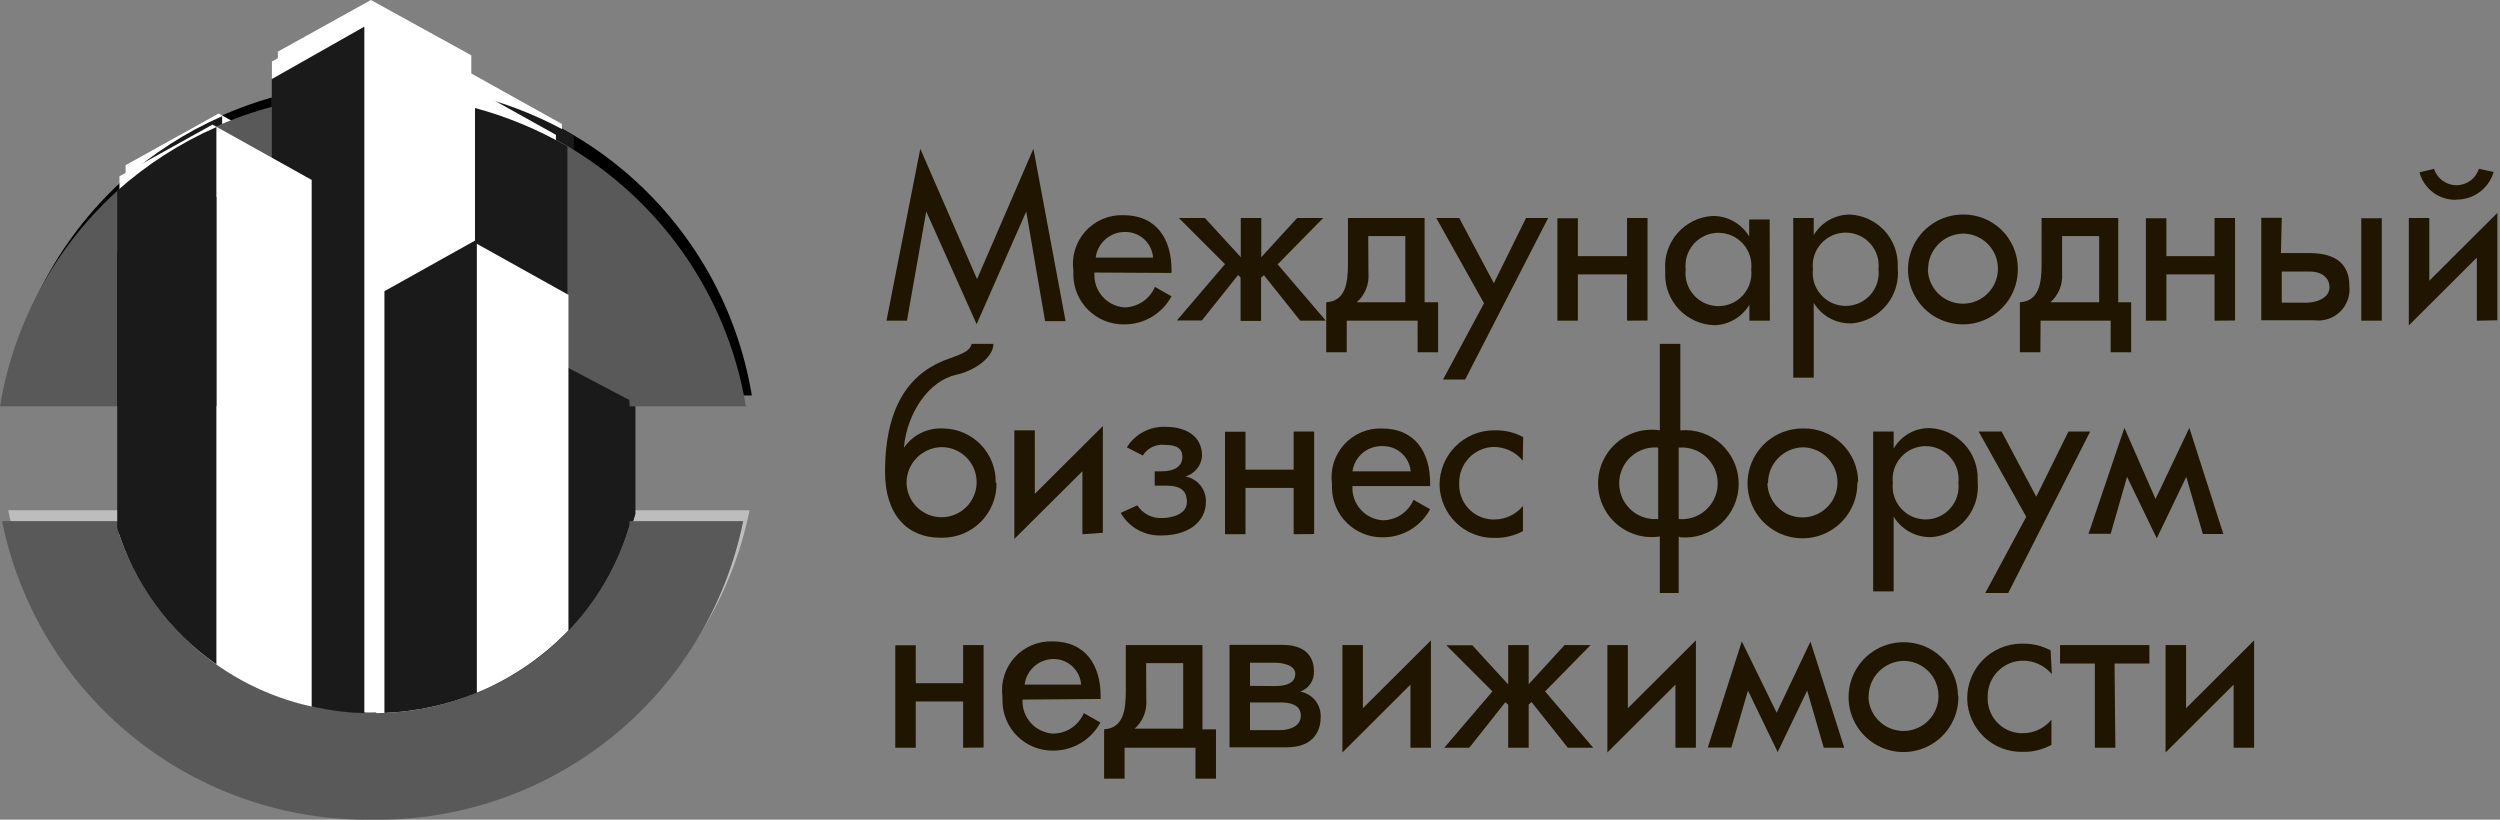 <svg width="122" height="40" viewBox="0 0 122 40" fill="none" xmlns="http://www.w3.org/2000/svg">
<rect x="0" y="0" width="122" height="40" fill="#808080" stroke="none"/>
<g clip-path="url(#clip0)">
<path d="M18.49 4.07C22.845 4.01 27.076 5.513 30.416 8.308C33.755 11.103 35.982 15.003 36.69 19.3H0.29C0.994 15.001 3.22 11.099 6.56 8.303C9.901 5.508 14.134 4.005 18.49 4.07Z" fill="black"/>
<path d="M36.58 24.9C35.736 29.057 33.467 32.788 30.163 35.448C26.86 38.109 22.731 39.532 18.49 39.47C14.25 39.529 10.121 38.106 6.819 35.446C3.516 32.786 1.246 29.056 0.4 24.9H36.58Z" fill="#BDBDBD"/>
<path d="M31 25.09V19L26.47 16.6L21.63 19.16V33.91C23.832 33.399 25.859 32.313 27.505 30.764C29.151 29.215 30.357 27.257 31 25.09Z" fill="#1A1A1A"/>
<path d="M31 25.09V19.09L26.49 16.58V31.58C28.656 29.962 30.239 27.684 31 25.09Z" fill="#1A1A1A"/>
<path d="M18.03 22.15L27.42 22.16V6.05L22.88 3.52L18.03 6.22V22.15Z" fill="white"/>
<path d="M28 19.3V6.62C26.586 5.798 25.069 5.166 23.49 4.74V19.3H28Z" fill="#1A1A1A"/>
<path d="M13.56 33.34V2.52L18.1 0L23 2.7V33.52C19.951 34.59 16.619 34.529 13.61 33.35L13.56 33.34Z" fill="white"/>
<path d="M17.13 34.21C15.905 34.087 14.704 33.794 13.56 33.34V3.28L18.08 0.77V34.26C17.763 34.267 17.445 34.25 17.13 34.21Z" fill="#1A1A1A"/>
<path d="M6.13 25.59V8.06L10.67 5.54L15.51 8.24V34C13.355 33.524 11.359 32.5 9.716 31.027C8.072 29.553 6.837 27.681 6.13 25.59Z" fill="white"/>
<path d="M6 25.24V11.8L10.84 9.08V31.89C8.524 30.281 6.819 27.938 6 25.24Z" fill="#1A1A1A"/>
<path d="M6 19.3V8.78C7.441 7.497 9.074 6.448 10.84 5.67V19.3H6Z" fill="#1A1A1A"/>
<path d="M18.66 34.26V13.7L23.2 11.18L28 13.88V30.23C26.788 31.488 25.338 32.491 23.735 33.183C22.131 33.875 20.406 34.241 18.66 34.26Z" fill="white"/>
<path d="M19 34.26V13.67L23.51 11.16V33.28C22.075 33.866 20.549 34.198 19 34.26Z" fill="#1A1A1A"/>
<path d="M18.2 4.61C22.553 4.549 26.783 6.052 30.123 8.844C33.462 11.637 35.69 15.535 36.4 19.83H0C0.705 15.532 2.93 11.631 6.271 8.837C9.612 6.043 13.845 4.543 18.2 4.61Z" fill="#595959"/>
<path d="M36.27 25.43C35.424 29.586 33.154 33.316 29.851 35.976C26.549 38.636 22.42 40.059 18.18 40C13.94 40.061 9.812 38.638 6.511 35.978C3.209 33.317 0.941 29.586 0.1 25.43H36.27Z" fill="#595959"/>
<path d="M30.71 25.62V19.52L26.17 17.13L21.33 19.69V34.43C23.533 33.921 25.561 32.838 27.209 31.291C28.857 29.743 30.065 27.786 30.71 25.62Z" fill="#1A1A1A"/>
<path d="M30.71 25.62V19.62L26.2 17.14V32.14C28.371 30.514 29.955 28.225 30.71 25.62Z" fill="#1A1A1A"/>
<path d="M17.74 22.68L27.13 22.69V6.58L22.59 4.05L17.74 6.75V22.68Z" fill="white"/>
<path d="M27.69 19.82V7.15C26.276 6.328 24.759 5.696 23.18 5.27V19.82H27.69Z" fill="#1A1A1A"/>
<path d="M13.27 33.85V3L17.81 0.53L22.66 3.23V34C19.613 35.076 16.281 35.023 13.27 33.85Z" fill="white"/>
<path d="M16.83 34.74C15.605 34.613 14.403 34.317 13.26 33.86V3.86L17.78 1.3V34.8C17.42 34.78 17.21 34.79 16.83 34.74Z" fill="#1A1A1A"/>
<path d="M5.83 26.12V8.6L10.37 6.08L15.21 8.78V34.48C13.06 34.009 11.069 32.992 9.426 31.528C7.783 30.064 6.545 28.201 5.83 26.12Z" fill="white"/>
<path d="M5.72 25.77V12.33L10.56 9.6V32.42C8.244 30.811 6.539 28.468 5.72 25.77Z" fill="#1A1A1A"/>
<path d="M5.72 19.82V9.31C7.161 8.027 8.794 6.977 10.56 6.2V19.82H5.72Z" fill="#1A1A1A"/>
<path d="M18.36 34.8V14.25L22.9 11.69L27.74 14.39V30.76C26.524 32.024 25.068 33.033 23.458 33.726C21.847 34.42 20.114 34.785 18.36 34.8Z" fill="white"/>
<path d="M18.76 34.79V14.21L23.27 11.69V33.81C21.835 34.396 20.309 34.728 18.76 34.79Z" fill="#1A1A1A"/>
<path d="M45.2 10.32L44.26 15.65H43.26L44.91 7.26L47.68 13.62L50.43 7.26L52 15.67H51L50.08 10.32L47.66 15.82L45.2 10.32Z" fill="#201600"/>
<path d="M53.41 13.3C53.377 13.718 53.511 14.132 53.783 14.45C54.055 14.769 54.442 14.967 54.86 15C55.18 14.998 55.493 14.902 55.76 14.725C56.026 14.547 56.235 14.295 56.36 14L57.17 14.46C56.944 14.878 56.609 15.226 56.2 15.468C55.792 15.709 55.325 15.834 54.85 15.83C54.529 15.834 54.211 15.775 53.914 15.656C53.616 15.537 53.345 15.361 53.116 15.137C52.886 14.913 52.703 14.646 52.577 14.352C52.451 14.057 52.384 13.741 52.38 13.42C52.38 13.347 52.38 13.273 52.38 13.2C52.333 12.857 52.362 12.507 52.464 12.176C52.567 11.845 52.74 11.54 52.972 11.283C53.205 11.026 53.49 10.822 53.81 10.687C54.129 10.552 54.474 10.488 54.82 10.5C56.45 10.5 57.17 11.68 57.17 13.17V13.32L53.41 13.3ZM56.27 12.57C56.244 12.224 56.087 11.902 55.83 11.669C55.573 11.436 55.236 11.311 54.89 11.32C54.542 11.32 54.205 11.447 53.944 11.677C53.682 11.907 53.514 12.225 53.47 12.57H56.27Z" fill="#201600"/>
<path d="M63.45 15.65L61.68 13.43L61.54 13.55V15.66H60.54V13.54L60.42 13.42L58.65 15.64H57.43L59.78 12.89L57.53 10.64H58.8L60.55 12.55V10.64H61.55V12.55L63.3 10.64H64.57L62.35 12.9L64.7 15.65H63.45Z" fill="#201600"/>
<path d="M65.72 17.19H64.72V14.75C65.65 14.69 65.78 13.84 65.78 12.89V10.64H69.52V14.75H70.18V17.19H69.18V15.65H65.72V17.19ZM66.78 13.33C66.802 13.595 66.762 13.861 66.663 14.107C66.564 14.354 66.409 14.574 66.21 14.75H68.58V11.52H66.77L66.78 13.33Z" fill="#201600"/>
<path d="M70.09 10.64H71.21L72.9 13.82L74.47 10.64H75.55L71.5 18.52H70.42L72.42 14.8L70.09 10.64Z" fill="#201600"/>
<path d="M79.4 15.65V13.39H77V15.65H76V10.65H77V12.5H79.4V10.64H80.4V15.64L79.4 15.65Z" fill="#201600"/>
<path d="M86.37 15.65H85.37V14.87C85.194 15.166 84.945 15.413 84.648 15.588C84.351 15.763 84.015 15.86 83.67 15.87C83.346 15.862 83.026 15.791 82.729 15.659C82.433 15.528 82.165 15.339 81.941 15.104C81.717 14.869 81.542 14.593 81.425 14.29C81.308 13.987 81.252 13.664 81.26 13.34C81.26 13.28 81.26 13.22 81.26 13.16C81.238 12.838 81.28 12.514 81.383 12.208C81.487 11.902 81.65 11.619 81.862 11.376C82.075 11.132 82.333 10.933 82.623 10.79C82.912 10.646 83.228 10.562 83.55 10.54H83.63C83.98 10.545 84.322 10.64 84.625 10.815C84.928 10.99 85.181 11.24 85.36 11.54V10.71H86.36L86.37 15.65ZM85.46 13.15C85.485 12.925 85.463 12.697 85.394 12.481C85.325 12.265 85.211 12.066 85.06 11.898C84.909 11.729 84.724 11.594 84.517 11.501C84.311 11.409 84.087 11.361 83.86 11.361C83.633 11.361 83.409 11.409 83.203 11.501C82.996 11.594 82.811 11.729 82.66 11.898C82.509 12.066 82.395 12.265 82.326 12.481C82.257 12.697 82.235 12.925 82.26 13.15C82.235 13.375 82.257 13.603 82.326 13.819C82.395 14.035 82.509 14.234 82.66 14.402C82.811 14.571 82.996 14.706 83.203 14.799C83.409 14.891 83.633 14.939 83.86 14.939C84.087 14.939 84.311 14.891 84.517 14.799C84.724 14.706 84.909 14.571 85.06 14.402C85.211 14.234 85.325 14.035 85.394 13.819C85.463 13.603 85.485 13.375 85.46 13.15Z" fill="#201600"/>
<path d="M88.51 11.47C88.692 11.167 88.948 10.916 89.254 10.741C89.561 10.566 89.907 10.473 90.26 10.47C90.906 10.496 91.516 10.777 91.957 11.251C92.397 11.725 92.632 12.353 92.61 13V13.08C92.642 13.403 92.609 13.729 92.515 14.04C92.421 14.351 92.266 14.639 92.06 14.89C91.853 15.141 91.6 15.349 91.313 15.501C91.027 15.654 90.713 15.749 90.39 15.78H90.21C89.866 15.768 89.53 15.67 89.233 15.495C88.936 15.321 88.688 15.075 88.51 14.78V18.43H87.51V10.64H88.51V11.47ZM91.67 13.14C91.695 12.915 91.673 12.687 91.604 12.471C91.535 12.255 91.421 12.056 91.27 11.888C91.119 11.719 90.934 11.584 90.727 11.491C90.52 11.399 90.296 11.351 90.07 11.351C89.844 11.351 89.62 11.399 89.413 11.491C89.206 11.584 89.021 11.719 88.87 11.888C88.719 12.056 88.605 12.255 88.536 12.471C88.467 12.687 88.445 12.915 88.47 13.14C88.445 13.365 88.467 13.593 88.536 13.809C88.605 14.025 88.719 14.223 88.87 14.392C89.021 14.561 89.206 14.696 89.413 14.789C89.62 14.881 89.844 14.929 90.07 14.929C90.296 14.929 90.52 14.881 90.727 14.789C90.934 14.696 91.119 14.561 91.27 14.392C91.421 14.223 91.535 14.025 91.604 13.809C91.673 13.593 91.695 13.365 91.67 13.14Z" fill="#201600"/>
<path d="M98.47 13.15C98.47 13.68 98.313 14.198 98.019 14.639C97.724 15.08 97.305 15.423 96.816 15.626C96.326 15.829 95.787 15.882 95.267 15.778C94.747 15.675 94.27 15.42 93.895 15.045C93.52 14.67 93.265 14.193 93.162 13.673C93.058 13.153 93.111 12.614 93.314 12.124C93.517 11.635 93.861 11.216 94.301 10.922C94.742 10.627 95.26 10.47 95.79 10.47C96.489 10.459 97.163 10.726 97.665 11.211C98.168 11.697 98.457 12.362 98.47 13.06V13.15ZM94.08 13.15C94.088 13.486 94.195 13.813 94.388 14.089C94.58 14.365 94.85 14.578 95.163 14.701C95.476 14.824 95.819 14.853 96.148 14.782C96.477 14.712 96.778 14.546 97.013 14.305C97.248 14.065 97.407 13.76 97.47 13.429C97.532 13.099 97.496 12.757 97.366 12.447C97.235 12.137 97.016 11.872 96.736 11.686C96.456 11.499 96.127 11.4 95.79 11.4C95.334 11.411 94.9 11.6 94.582 11.927C94.264 12.255 94.087 12.694 94.09 13.15H94.08Z" fill="#201600"/>
<path d="M99.57 17.19H98.57V14.75C99.5 14.69 99.63 13.84 99.63 12.89V10.64H103.37V14.75H104V17.19H103V15.65H99.58L99.57 17.19ZM100.63 13.33C100.652 13.595 100.612 13.861 100.513 14.107C100.414 14.354 100.259 14.574 100.06 14.75H102.44V11.52H100.63V13.33Z" fill="#201600"/>
<path d="M108.07 15.65V13.39H105.72V15.65H104.72V10.65H105.72V12.5H108.07V10.64H109.07V15.64L108.07 15.65Z" fill="#201600"/>
<path d="M111.31 12.35H112.7C114.03 12.35 114.65 12.92 114.65 13.96C114.674 14.188 114.647 14.418 114.57 14.634C114.492 14.85 114.367 15.046 114.204 15.206C114.04 15.367 113.842 15.488 113.625 15.562C113.408 15.635 113.177 15.659 112.95 15.63H110.35V10.63H111.35L111.31 12.35ZM112.6 14.77C112.91 14.77 113.68 14.61 113.68 14.01C113.68 13.68 113.45 13.25 112.68 13.25H111.35V14.77H112.6ZM116.23 10.65V15.65H115.23V10.65H116.23Z" fill="#201600"/>
<path d="M120.87 15.65V12.57L117.55 15.88V10.64H118.55V13.7L121.87 10.39V15.63L120.87 15.65ZM119.87 9.75C119.463 9.762 119.064 9.636 118.737 9.393C118.411 9.149 118.176 8.803 118.07 8.41L118.78 8.24C118.854 8.472 119.001 8.674 119.197 8.818C119.394 8.961 119.631 9.039 119.875 9.039C120.119 9.039 120.356 8.961 120.553 8.818C120.749 8.674 120.896 8.472 120.97 8.24L121.69 8.39C121.576 8.783 121.337 9.128 121.008 9.372C120.679 9.616 120.279 9.745 119.87 9.74V9.75Z" fill="#201600"/>
<path d="M48.63 23.57C48.635 23.919 48.571 24.265 48.441 24.589C48.312 24.913 48.119 25.207 47.874 25.456C47.629 25.704 47.337 25.901 47.016 26.036C46.694 26.171 46.349 26.24 46 26.24H45.87C44.3 26.24 43.19 25.14 43.19 23.04C43.19 19.56 44.59 18.09 46.34 17.49C47.08 17.23 47.34 17.09 47.42 16.78H48.48C48.48 17.44 47.57 18.09 46.66 18.29C45.34 18.58 44.26 20.13 44.11 21.85C44.324 21.539 44.615 21.288 44.956 21.123C45.296 20.959 45.673 20.885 46.05 20.91C46.39 20.916 46.726 20.99 47.037 21.126C47.349 21.262 47.631 21.459 47.867 21.704C48.103 21.949 48.288 22.238 48.412 22.555C48.536 22.872 48.597 23.21 48.59 23.55L48.63 23.57ZM44.24 23.57C44.248 23.907 44.355 24.234 44.548 24.51C44.741 24.786 45.011 24.999 45.325 25.122C45.639 25.245 45.982 25.273 46.311 25.201C46.64 25.13 46.941 24.963 47.176 24.721C47.411 24.48 47.569 24.174 47.631 23.843C47.692 23.512 47.655 23.17 47.523 22.86C47.391 22.55 47.17 22.286 46.888 22.101C46.607 21.916 46.277 21.818 45.94 21.82C45.484 21.831 45.05 22.02 44.732 22.347C44.414 22.674 44.237 23.114 44.24 23.57Z" fill="#201600"/>
<path d="M52.82 26.07V23L49.5 26.3V21H50.5V24.1L53.82 20.79V26L52.82 26.07Z" fill="#201600"/>
<path d="M56.7 23C57.32 23 57.7 22.75 57.7 22.3C57.7 21.85 57.38 21.71 56.83 21.71C56.622 21.687 56.412 21.724 56.224 21.816C56.036 21.908 55.879 22.052 55.77 22.23L54.99 21.83C55.188 21.511 55.468 21.25 55.8 21.074C56.132 20.898 56.505 20.814 56.88 20.83C57.88 20.83 58.66 21.28 58.66 22.25C58.644 22.48 58.558 22.699 58.413 22.878C58.268 23.057 58.071 23.187 57.85 23.25C58.135 23.304 58.392 23.457 58.575 23.682C58.758 23.907 58.855 24.19 58.85 24.48C58.85 25.48 57.97 26.13 56.69 26.13C56.288 26.148 55.888 26.055 55.535 25.861C55.182 25.667 54.89 25.38 54.69 25.03L55.5 24.66C55.629 24.861 55.809 25.024 56.021 25.133C56.234 25.242 56.471 25.293 56.71 25.28C57.11 25.28 57.92 25.13 57.92 24.51C57.92 24.06 57.75 23.7 56.92 23.7H56.35V23H56.7Z" fill="#201600"/>
<path d="M63.13 26.07V23.81H60.78V26.07H59.78V21.07H60.78V22.92H63.13V21.06H64.13V26.06L63.13 26.07Z" fill="#201600"/>
<path d="M66 23.72C65.975 24.137 66.117 24.548 66.395 24.861C66.672 25.174 67.063 25.364 67.48 25.39C67.8 25.388 68.113 25.292 68.38 25.115C68.646 24.937 68.855 24.685 68.98 24.39L69.79 24.85C69.564 25.268 69.229 25.616 68.82 25.858C68.412 26.099 67.945 26.224 67.47 26.22C66.825 26.228 66.202 25.98 65.739 25.53C65.276 25.08 65.011 24.465 65 23.82C65 23.753 65 23.683 65 23.61C64.953 23.267 64.982 22.917 65.084 22.586C65.187 22.255 65.36 21.95 65.593 21.693C65.825 21.436 66.111 21.232 66.43 21.097C66.749 20.962 67.094 20.898 67.44 20.91C69.07 20.91 69.79 22.09 69.79 23.57V23.72H66ZM68.84 23C68.81 22.658 68.65 22.34 68.394 22.112C68.137 21.883 67.803 21.761 67.46 21.77C67.108 21.759 66.764 21.879 66.495 22.106C66.225 22.333 66.049 22.651 66 23H68.84Z" fill="#201600"/>
<path d="M74.31 22.48C74.136 22.269 73.918 22.1 73.671 21.984C73.423 21.868 73.153 21.809 72.88 21.81C72.426 21.826 71.997 22.019 71.685 22.348C71.372 22.677 71.202 23.116 71.21 23.57C71.198 23.792 71.23 24.014 71.304 24.224C71.377 24.434 71.492 24.627 71.641 24.792C71.789 24.957 71.969 25.092 72.17 25.188C72.37 25.283 72.588 25.338 72.81 25.35H72.95C73.213 25.347 73.472 25.286 73.708 25.172C73.945 25.058 74.154 24.893 74.32 24.69V25.92C73.896 26.146 73.421 26.259 72.94 26.25C72.242 26.264 71.566 26 71.062 25.516C70.558 25.032 70.266 24.369 70.25 23.67C70.247 22.97 70.521 22.297 71.011 21.797C71.502 21.297 72.17 21.011 72.87 21H73C73.464 20.995 73.922 21.108 74.33 21.33L74.31 22.48Z" fill="#201600"/>
<path d="M81.92 26.18V28.94H81V26.18C80.627 26.237 80.246 26.213 79.883 26.109C79.52 26.005 79.184 25.823 78.897 25.578C78.611 25.332 78.381 25.027 78.224 24.684C78.066 24.34 77.985 23.968 77.985 23.59C77.985 23.212 78.066 22.84 78.224 22.497C78.381 22.153 78.611 21.849 78.897 21.602C79.184 21.357 79.52 21.175 79.883 21.071C80.246 20.967 80.627 20.943 81 21V16.78H82V21C82.362 20.968 82.727 21.012 83.071 21.129C83.415 21.246 83.731 21.433 83.999 21.678C84.266 21.924 84.48 22.222 84.627 22.555C84.773 22.887 84.849 23.247 84.849 23.61C84.849 23.973 84.773 24.333 84.627 24.665C84.48 24.998 84.266 25.296 83.999 25.542C83.731 25.787 83.415 25.974 83.071 26.091C82.727 26.208 82.362 26.252 82 26.22L81.92 26.18ZM80.92 21.84C80.689 21.82 80.456 21.845 80.235 21.916C80.014 21.986 79.81 22.099 79.633 22.25C79.456 22.4 79.311 22.583 79.206 22.79C79.101 22.997 79.038 23.222 79.021 23.453C79.004 23.684 79.033 23.917 79.106 24.137C79.179 24.357 79.296 24.56 79.448 24.734C79.6 24.909 79.786 25.052 79.994 25.154C80.202 25.256 80.429 25.316 80.66 25.33H80.92V21.84ZM81.92 21.84V25.33C82.151 25.35 82.384 25.325 82.605 25.254C82.825 25.184 83.03 25.071 83.207 24.921C83.383 24.77 83.529 24.587 83.634 24.38C83.739 24.174 83.802 23.948 83.819 23.717C83.836 23.486 83.807 23.253 83.734 23.033C83.661 22.814 83.544 22.61 83.392 22.436C83.24 22.261 83.054 22.119 82.846 22.016C82.638 21.914 82.411 21.854 82.18 21.84H81.92Z" fill="#201600"/>
<path d="M90.64 23.57C90.644 24.1 90.491 24.619 90.199 25.062C89.908 25.505 89.492 25.852 89.004 26.058C88.516 26.265 87.977 26.322 87.457 26.222C86.936 26.123 86.457 25.871 86.079 25.499C85.702 25.127 85.443 24.651 85.335 24.132C85.228 23.613 85.277 23.074 85.476 22.583C85.676 22.092 86.016 21.671 86.454 21.373C86.893 21.075 87.41 20.914 87.94 20.91H88C88.345 20.903 88.689 20.965 89.01 21.091C89.332 21.217 89.626 21.405 89.874 21.645C90.123 21.884 90.323 22.171 90.461 22.487C90.599 22.804 90.674 23.145 90.68 23.49C90.68 23.49 90.64 23.55 90.64 23.57ZM86.25 23.57C86.256 23.905 86.36 24.231 86.55 24.508C86.74 24.784 87.007 24.998 87.317 25.124C87.628 25.25 87.969 25.282 88.297 25.216C88.626 25.15 88.928 24.988 89.165 24.752C89.403 24.516 89.566 24.215 89.634 23.887C89.702 23.558 89.672 23.217 89.548 22.906C89.424 22.595 89.211 22.327 88.936 22.135C88.66 21.944 88.335 21.838 88 21.83C87.54 21.835 87.101 22.022 86.779 22.35C86.457 22.678 86.277 23.12 86.28 23.58L86.25 23.57Z" fill="#201600"/>
<path d="M92.41 21.89C92.587 21.583 92.843 21.329 93.15 21.153C93.457 20.978 93.806 20.887 94.16 20.89C94.808 20.916 95.42 21.198 95.86 21.674C96.301 22.15 96.534 22.782 96.51 23.43V23.51C96.542 23.833 96.51 24.159 96.415 24.47C96.321 24.78 96.166 25.069 95.96 25.32C95.754 25.571 95.5 25.779 95.214 25.931C94.927 26.084 94.613 26.179 94.29 26.21H94.11C93.766 26.198 93.43 26.1 93.133 25.925C92.837 25.751 92.588 25.505 92.41 25.21V28.86H91.41V21.06H92.41V21.89ZM95.57 23.56C95.595 23.335 95.573 23.107 95.504 22.891C95.435 22.675 95.321 22.476 95.17 22.308C95.019 22.139 94.834 22.004 94.627 21.911C94.421 21.819 94.197 21.771 93.97 21.771C93.744 21.771 93.52 21.819 93.313 21.911C93.106 22.004 92.921 22.139 92.77 22.308C92.619 22.476 92.505 22.675 92.436 22.891C92.368 23.107 92.345 23.335 92.37 23.56C92.345 23.785 92.368 24.013 92.436 24.229C92.505 24.445 92.619 24.643 92.77 24.812C92.921 24.981 93.106 25.116 93.313 25.209C93.52 25.301 93.744 25.349 93.97 25.349C94.197 25.349 94.421 25.301 94.627 25.209C94.834 25.116 95.019 24.981 95.17 24.812C95.321 24.643 95.435 24.445 95.504 24.229C95.573 24.013 95.595 23.785 95.57 23.56Z" fill="#201600"/>
<path d="M96.56 21.06H97.68L99.37 24.24L100.94 21.06H102L98 28.94H96.88L98.88 25.22L96.56 21.06Z" fill="#201600"/>
<path d="M105.19 24.35L106.84 20.88L108.5 26.06H107.5L106.69 23.27L105.25 26.27L103.8 23.27L103 26.05H101.92L103.67 20.88L105.19 24.35Z" fill="#201600"/>
<path d="M47 36.49V34.23H44.69V36.49H43.69V31.49H44.69V33.34H47V31.48H48V36.48L47 36.49Z" fill="#201600"/>
<path d="M49.9 34.14C49.878 34.557 50.023 34.967 50.302 35.278C50.581 35.589 50.972 35.777 51.39 35.8C51.71 35.798 52.023 35.702 52.29 35.525C52.556 35.347 52.765 35.095 52.89 34.8L53.7 35.26C53.474 35.678 53.139 36.026 52.73 36.267C52.322 36.509 51.855 36.634 51.38 36.63C51.06 36.633 50.742 36.572 50.445 36.452C50.148 36.332 49.877 36.154 49.649 35.929C49.42 35.705 49.238 35.437 49.113 35.142C48.988 34.847 48.923 34.53 48.92 34.21C48.92 34.143 48.92 34.073 48.92 34C48.873 33.657 48.902 33.307 49.004 32.976C49.107 32.645 49.28 32.34 49.512 32.083C49.745 31.826 50.031 31.622 50.35 31.487C50.669 31.352 51.014 31.288 51.36 31.3C52.99 31.3 53.71 32.48 53.71 33.96V34.11L49.9 34.14ZM52.76 33.41C52.734 33.064 52.577 32.742 52.32 32.509C52.063 32.276 51.727 32.151 51.38 32.16C51.039 32.169 50.712 32.3 50.459 32.53C50.206 32.759 50.043 33.071 50 33.41H52.76Z" fill="#201600"/>
<path d="M54.88 38H53.88V35.59C54.81 35.53 54.94 34.68 54.94 33.73V31.48H58.68V35.59H59.34V38H58.34V36.49H54.88V38ZM55.94 34.14C55.962 34.405 55.922 34.671 55.823 34.917C55.724 35.164 55.569 35.384 55.37 35.56H57.74V32.36H55.93L55.94 34.14Z" fill="#201600"/>
<path d="M64.12 32.75C64.132 32.967 64.073 33.182 63.952 33.362C63.831 33.542 63.655 33.679 63.45 33.75C63.739 33.801 63.999 33.954 64.183 34.182C64.367 34.41 64.462 34.697 64.45 34.99C64.45 35.53 64.22 36.47 62.78 36.47H60V31.47H62.61C63.89 31.48 64.12 32.24 64.12 32.75ZM62.21 33.48C62.78 33.48 63.21 33.33 63.21 32.88C63.21 32.43 62.52 32.34 62.21 32.34H61V33.47L62.21 33.48ZM62.48 35.63C62.79 35.63 63.48 35.52 63.48 34.92C63.48 34.59 63.28 34.28 62.48 34.28H61V35.63H62.48Z" fill="#201600"/>
<path d="M68.83 36.49V33.41L65.51 36.72V31.48H66.51V34.56L69.83 31.25V36.49H68.83Z" fill="#201600"/>
<path d="M76.51 36.49L74.74 34.26L74.6 34.38V36.49H73.6V34.39L73.46 34.27L71.7 36.49H70.48L72.83 33.74L70.58 31.49H71.85L73.6 33.4V31.48H74.6V33.39L76.35 31.48H77.62L75.4 33.74L77.75 36.49H76.51Z" fill="#201600"/>
<path d="M81.76 36.49V33.41L78.44 36.72V31.48H79.44V34.56L82.76 31.25V36.49H81.76Z" fill="#201600"/>
<path d="M86.7 34.78L88.35 31.31L90 36.49H89L88.19 33.7L86.75 36.7L85.3 33.7L84.49 36.48H83.34L85 31.3L86.7 34.78Z" fill="#201600"/>
<path d="M95.57 34C95.574 34.53 95.421 35.049 95.129 35.492C94.838 35.935 94.422 36.282 93.934 36.488C93.446 36.695 92.907 36.752 92.387 36.652C91.866 36.553 91.387 36.301 91.009 35.929C90.632 35.557 90.373 35.081 90.265 34.562C90.158 34.043 90.207 33.504 90.406 33.013C90.606 32.522 90.946 32.1 91.384 31.803C91.823 31.505 92.34 31.344 92.87 31.34C93.217 31.335 93.561 31.398 93.883 31.526C94.206 31.653 94.5 31.843 94.749 32.085C94.997 32.326 95.196 32.614 95.334 32.933C95.471 33.251 95.545 33.593 95.55 33.94L95.57 34ZM91.18 34C91.188 34.336 91.295 34.663 91.487 34.939C91.68 35.215 91.95 35.428 92.263 35.551C92.576 35.674 92.918 35.703 93.247 35.632C93.576 35.562 93.877 35.396 94.112 35.155C94.348 34.914 94.507 34.61 94.569 34.279C94.632 33.949 94.596 33.607 94.466 33.297C94.335 32.986 94.116 32.722 93.836 32.535C93.555 32.349 93.226 32.25 92.89 32.25C92.434 32.26 92 32.45 91.682 32.777C91.364 33.104 91.187 33.544 91.19 34H91.18Z" fill="#201600"/>
<path d="M100.13 32.9C99.955 32.691 99.737 32.523 99.489 32.409C99.242 32.295 98.972 32.237 98.7 32.24C98.473 32.244 98.249 32.293 98.04 32.383C97.832 32.474 97.643 32.605 97.486 32.768C97.328 32.931 97.204 33.124 97.12 33.336C97.037 33.547 96.996 33.773 97 34C96.988 34.222 97.02 34.444 97.094 34.654C97.168 34.864 97.282 35.057 97.431 35.222C97.579 35.388 97.759 35.522 97.96 35.618C98.16 35.713 98.378 35.769 98.6 35.78H98.74C99.003 35.777 99.261 35.716 99.498 35.602C99.735 35.488 99.944 35.323 100.11 35.12V36.35C99.684 36.582 99.205 36.699 98.72 36.69C98.372 36.701 98.025 36.642 97.699 36.518C97.373 36.394 97.076 36.207 96.823 35.967C96.57 35.727 96.367 35.439 96.226 35.121C96.085 34.802 96.008 34.459 96 34.11C95.995 33.761 96.058 33.414 96.187 33.089C96.316 32.764 96.507 32.468 96.751 32.217C96.994 31.967 97.284 31.766 97.605 31.628C97.926 31.489 98.271 31.415 98.62 31.41H98.74C99.204 31.405 99.662 31.518 100.07 31.74L100.13 32.9Z" fill="#201600"/>
<path d="M103.23 36.49H102.23V32.38H100.53V31.48H104.89V32.38H103.19L103.23 36.49Z" fill="#201600"/>
<path d="M109 36.49V33.41L105.68 36.72V31.48H106.68V34.56L110 31.25V36.49H109Z" fill="#201600"/>
</g>
<defs>
<clipPath id="clip0">
<rect width="121.87" height="40" fill="white"/>
</clipPath>
</defs>
</svg>
